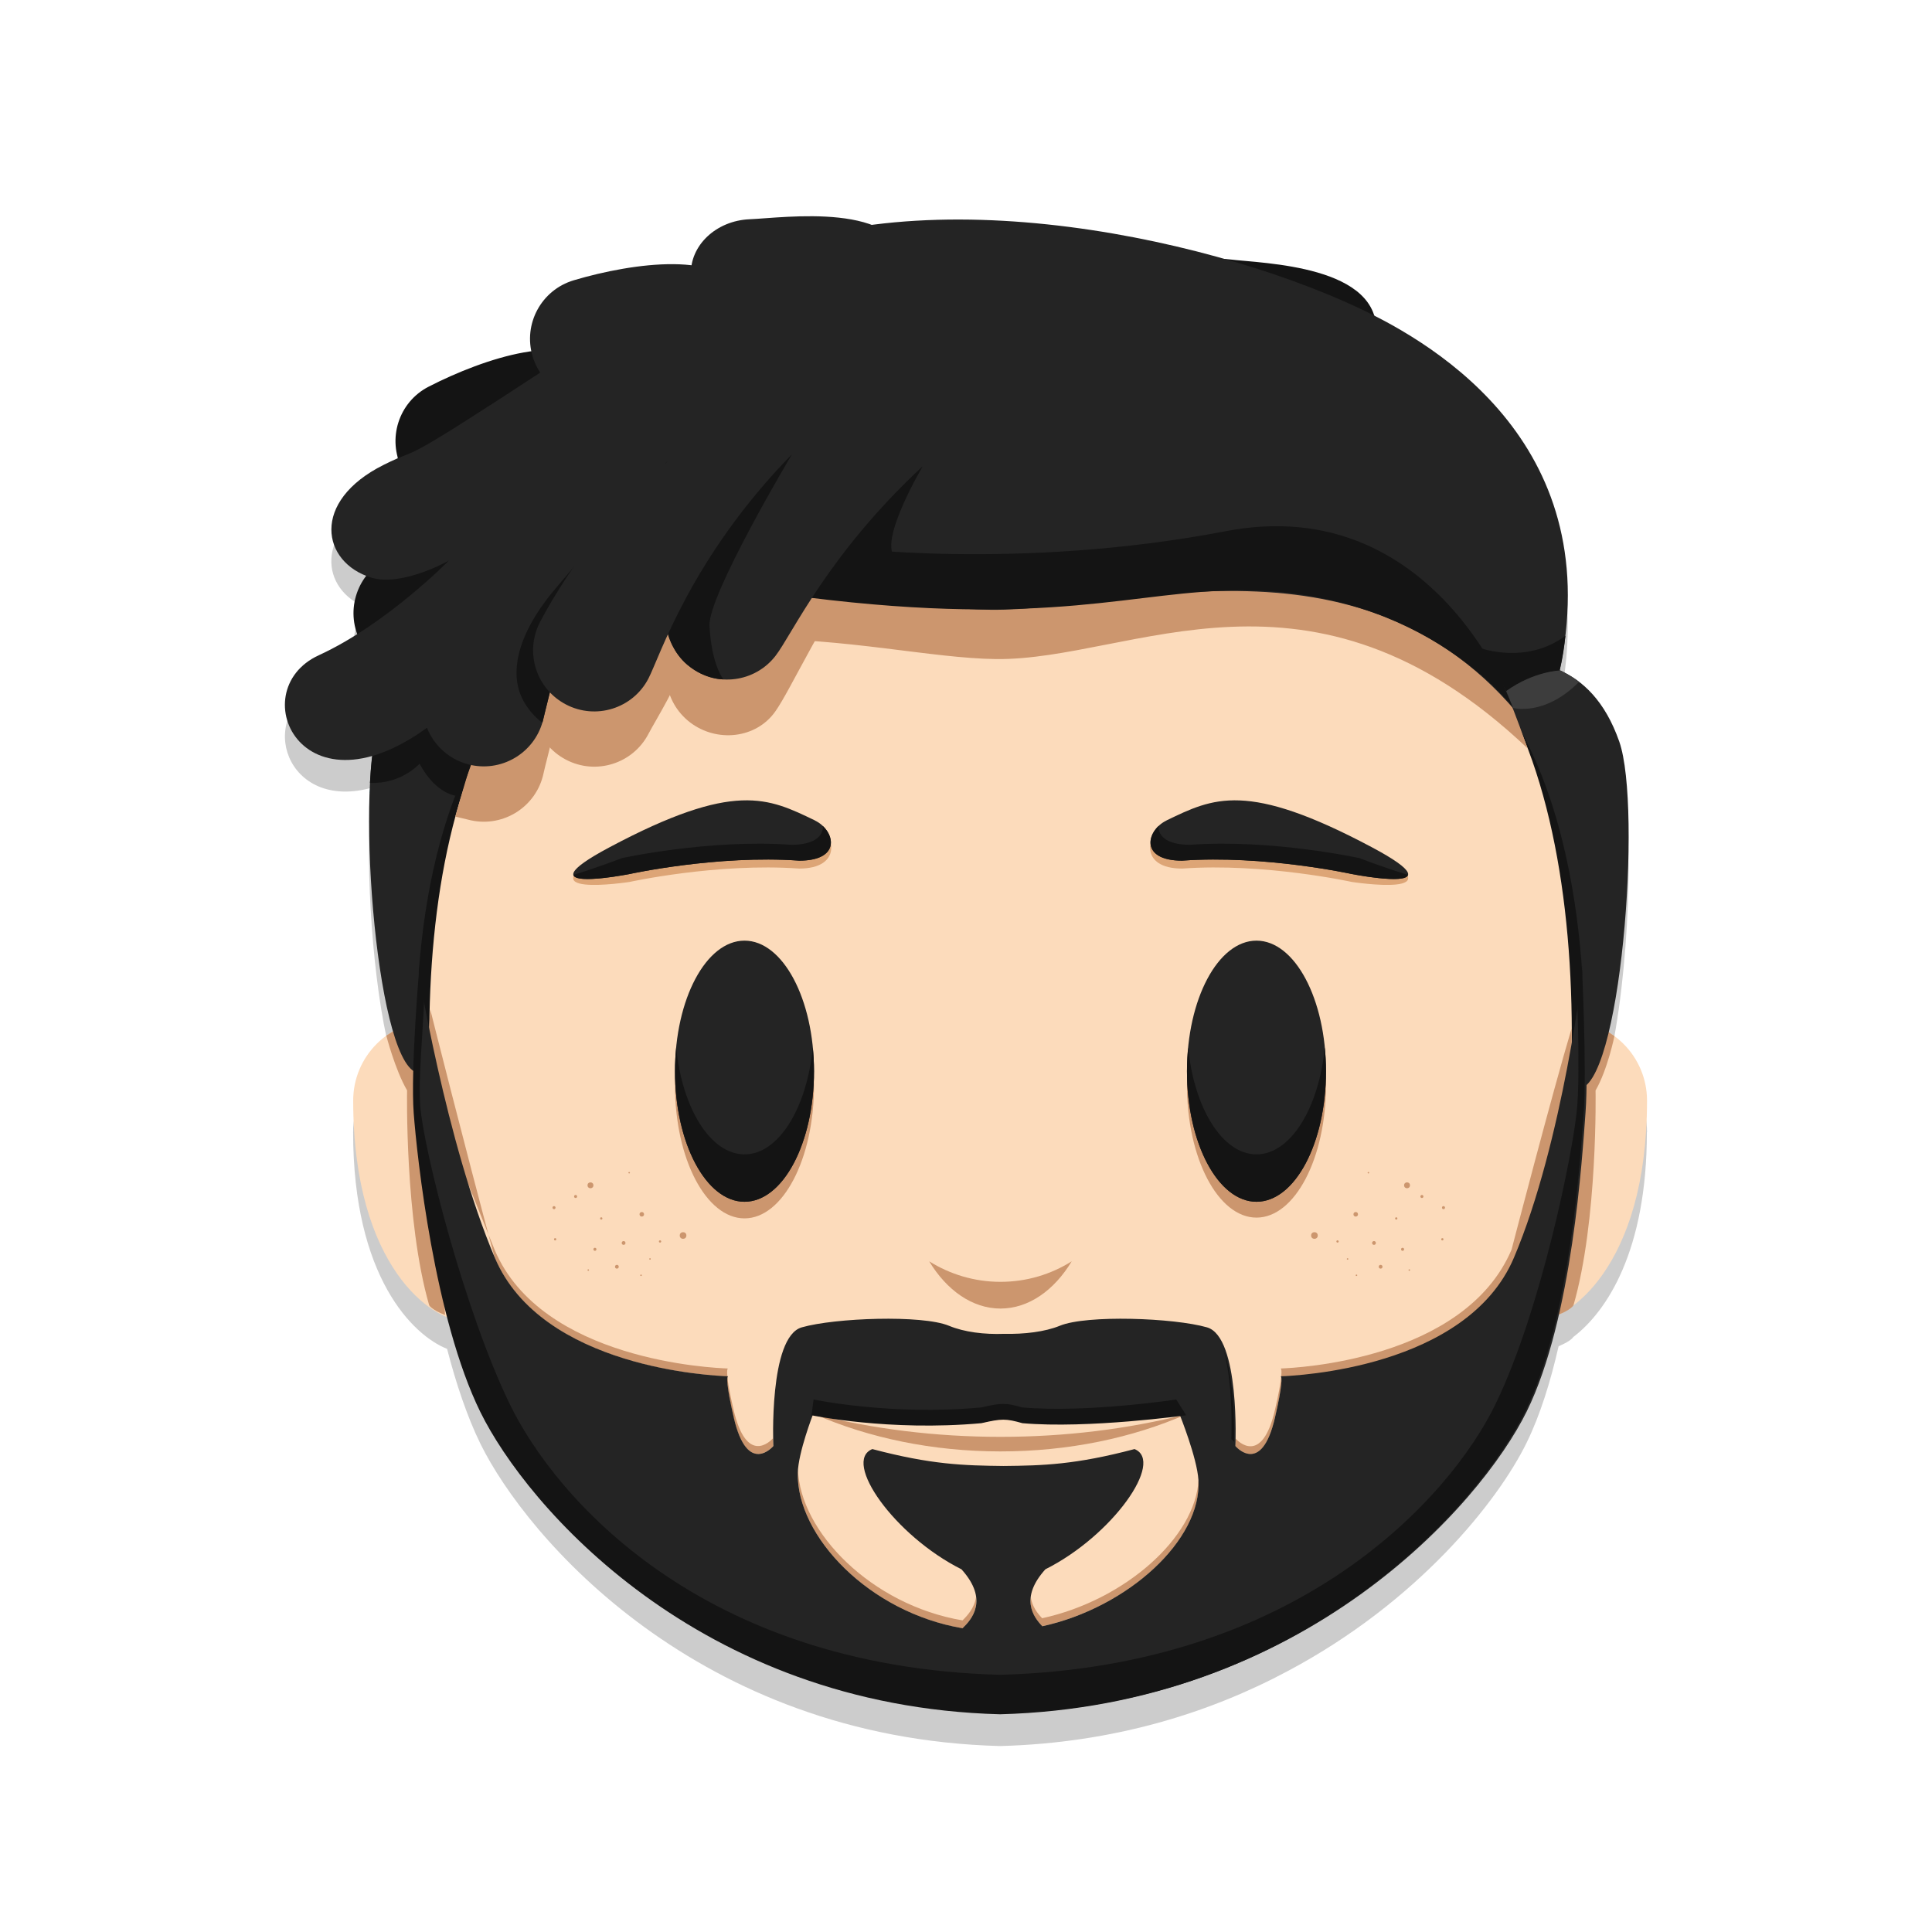 <?xml version="1.0" encoding="UTF-8"?><svg id="Layer_1" xmlns="http://www.w3.org/2000/svg" viewBox="0 0 256 256"><defs><style>.cls-1{opacity:.2;}.cls-1,.cls-2,.cls-3,.cls-4,.cls-5,.cls-6,.cls-7,.cls-8,.cls-9{fill-rule:evenodd;}.cls-10,.cls-7{fill:#009ad3;}.cls-11,.cls-5{fill:#cc966e;}.cls-12,.cls-4{fill:#242424;}.cls-2{fill:#3d3d3d;}.cls-3{fill:#141414;}.cls-6{fill:#dda576;}.cls-8{fill:#fcdbbb;}.cls-9{fill:#fcc48a;}</style></defs><path class="cls-1" d="M218.24,150.02c0-3.5-1.7-6.6-4.32-8.54h0s-.09-.08-.26-.19c-.07-.05-.15-.1-.22-.15-.08-.06-.17-.12-.28-.18,2.74-11.37,3.58-32.27,1.39-38.51-1.79-5.1-4.52-7.81-7.53-9.28-.18-.09-.3-.15-.3-.15h-.02l-.05-.03c.08-.29,.47-1.79,.76-4.56h0c2.82-23.75-13.44-36.12-24.2-41.84-.36-.19-.75-.39-1.13-.58-2.11-6.73-15.19-6.95-19.17-7.44-.21-.03-.41-.04-.62-.05-14.28-4.06-31.48-6.53-46.78-4.53-5.17-1.93-13.18-.88-16.17-.75-3.97,.16-7.16,2.8-7.71,6.12-4.66-.57-10.86,.56-15.62,1.98-4.06,1.21-6.46,5.33-5.61,9.4-4.42,.6-9.63,2.63-13.62,4.69-3.51,1.81-5.14,5.83-4.06,9.48-.48,.21-1.08,.47-1.9,.88-9.39,4.7-8.27,12.38-2.3,14.71-1.65,2.15-2.17,5.06-1.19,7.72-1.63,1.03-3.34,1.99-5.08,2.79-8.43,3.87-4.4,16.61,7.06,13.35-.04,.3-.18,1.35-.3,3.56h0c-.53,9.81,.68,24.88,3.05,32.94-.26,.15-.51,.31-.75,.48-.08,.05-.13,.08-.13,.08h0c-2.65,1.94-4.39,5.07-4.39,8.6,0,19.21,7.93,26.92,12.45,28.71,1.18,4.55,2.64,8.95,4.42,12.58,6.08,12.37,28.81,39,68.86,40.05,15.1-.4,27.84-4.43,38.18-9.97,17.19-9.15,27.77-22.45,31.57-30.19,1.81-3.68,3.19-8.16,4.25-12.8,.07-.04,.14-.08,.21-.11,1.4-.6,1.72-1.09,1.74-1.13,4.41-3.36,9.75-11.38,9.75-27.14Z"/><g><path class="cls-7" d="M55.42,134.29c.54-.09,1.1-.13,1.67-.13,5.87,0,10.63,4.76,10.63,10.63s-1.05,29.14-6.92,29.14c-.58,0-1.33-.17-2.2-.56-2.42-11.85-3.77-25.72-3.19-39.08Z"/><path class="cls-7" d="M72.4,90.92c.12,2.19,.06,5.23,.28,9.35,.59,11.37-11.13,42.67-16.99,42.98-.18,0-.36-.02-.53-.08-.29-20.99,4.15-41.61,17.25-52.24Z"/><path class="cls-7" d="M49.01,105.08c.17-3.38,.54-6.17,1.13-7.87,3.77-10.75,11.72-10.88,17.57-11.18,5.74-.3,4.43,2.73,4.93,13.55-7.63,1.41-15.37,3.17-23.64,5.5Z"/><path class="cls-7" d="M205.64,177.74c-.67,.25-1.26,.37-1.73,.37-5.87,0-6.92-23.27-6.92-29.14s4.76-10.63,10.63-10.63c.77,0,1.51,.08,2.23,.24,.14,13.79-1.52,27.74-4.21,39.16Z"/><path class="cls-7" d="M194.39,90.46c12.47,11.9,16.34,34.58,15.45,56.75-.27,.16-.54,.24-.82,.23-5.86-.31-17.59-31.6-16.99-42.98,.48-9.22-.4-13.04,2.36-14Z"/><path class="cls-7" d="M192.22,98.04c.1-6.19,.22-8.05,4.77-7.81,5.86,.31,13.8,.43,17.57,11.18l.04,.12c-7.23-1.34-14.7-2.51-22.38-3.49Z"/><path class="cls-7" d="M63.97,101.18c2.7-5.84,6.26-10.79,10.84-14.38,22.41-17.55,93.78-20.11,115.88-2.08,4.41,3.6,7.87,8.61,10.5,14.56-21.35-3.2-44.47-4.95-68.62-4.95-20.69-.27-44.68,2.22-68.6,6.85Z"/><path class="cls-7" d="M121.03,87.16c10.49-.35,8.53,16.05,8.53,20.52s-3.82,8.1-8.53,8.1-8.53-3.63-8.53-8.1c0-8.3,2.02-20.3,8.53-20.52Z"/><path class="cls-7" d="M133.73,91.57c9.16-.35,7.45,16.05,7.45,20.52s-3.34,8.1-7.45,8.1-7.45-3.63-7.45-8.1-1.71-20.17,7.45-20.52Z"/><path class="cls-7" d="M144.65,83.99c5.43-.2,8,13.25,8,20.52,0,4.47-3.58,8.1-8,8.1s-8-3.63-8-8.1-1.84-20.17,8-20.52Z"/><path class="cls-7" d="M121.62,85.17c9.95-.35,8.1,16.05,8.1,20.52s-3.63,8.1-8.1,8.1-8.1-3.63-8.1-8.1c0-8.3,1.92-20.3,8.1-20.52Z"/><path class="cls-7" d="M133.67,89.58c8.69-.35,7.07,16.05,7.07,20.52s-3.17,8.1-7.07,8.1-7.07-3.63-7.07-8.1-1.62-20.17,7.07-20.52Z"/><path class="cls-7" d="M144.03,82.01c5.15-.2,7.59,13.25,7.59,20.52,0,4.47-3.4,8.09-7.59,8.09s-7.59-3.63-7.59-8.09-1.74-20.17,7.59-20.52Z"/><ellipse class="cls-10" cx="97.07" cy="148.03" rx="9.21" ry="17.3"/><ellipse class="cls-10" cx="164.91" cy="148.03" rx="9.21" ry="17.3"/><ellipse class="cls-10" cx="97.07" cy="146.44" rx="9.21" ry="17.3"/><ellipse class="cls-10" cx="164.91" cy="146.44" rx="9.21" ry="17.3"/><path class="cls-7" d="M157.17,190.56c-7.14,3.12-15.57,4.91-24.6,4.91s-17.46-1.8-24.6-4.91c7.71,1.93,15.98,2.98,24.6,2.98s16.89-1.04,24.6-2.98Z"/><path class="cls-7" d="M124.31,170.22c2.41,1.61,5.24,2.54,8.26,2.54s5.85-.93,8.26-2.54c-2.03,3.59-4.98,5.85-8.26,5.85s-6.23-2.26-8.26-5.85Z"/><path class="cls-8" d="M57.43,135.2c5.87,0,10.63,4.76,10.63,10.63s-1.05,29.14-6.92,29.14c-3.61,0-14.34-6.81-14.34-29.14,0-5.86,4.76-10.63,10.63-10.63Z"/><path class="cls-9" d="M55.42,131.15c.54-.09,1.1-.13,1.67-.13,5.87,0,10.63,4.76,10.63,10.63s-1.05,29.14-6.92,29.14c-.58,0-1.33-.17-2.2-.56-2.42-11.85-3.77-25.72-3.19-39.08Z"/><path class="cls-5" d="M51.19,137.23s1.16,4.53,2.75,7.25c0,0-.32,17.24,2.93,28.48,0,0,.32,.59,2.09,1.28l-.59-15.77-2.17-16.56-1.38-3.74s-.85-2.69-1.4-2.35c-1.34,.83-2.23,1.4-2.23,1.4Z"/><path class="cls-4" d="M67.72,84.98c5.86-.31,4.37,2.86,4.96,14.23,.59,11.37-11.13,42.67-16.99,42.98-5.72,.3-8.61-37.28-5.54-46.03,3.77-10.75,11.72-10.88,17.57-11.18Z"/><path class="cls-3" d="M72.4,87.78c.12,2.19,.06,5.23,.28,9.35,.59,11.37-11.13,42.67-16.99,42.98-.18,0-.36-.02-.53-.08-.29-20.99,4.15-41.61,17.25-52.24Z"/><path class="cls-3" d="M78.74,49.04c4.87,8.69-10.57,14.54-14.54,16.59-3.97,2.04-8.86,.48-10.9-3.49-2.04-3.97-.48-8.86,3.49-10.9,7.38-3.8,18.93-7.58,21.95-2.19Z"/><path class="cls-8" d="M207.61,135.21c-5.87,0-10.63,4.76-10.63,10.63s1.05,29.14,6.92,29.14c3.61,0,14.34-6.81,14.34-29.14,0-5.87-4.76-10.63-10.63-10.63Z"/><path class="cls-5" d="M213.92,137.29s-.91,4.47-2.5,7.2c0,0,.32,17.24-2.93,28.48,0,0-.32,.59-2.09,1.28l.59-15.77,2.17-16.56,1.38-3.74s.73-2.61,1.28-2.27c1.34,.83,2.1,1.38,2.1,1.38Z"/><path class="cls-9" d="M205.64,174.6c-.67,.25-1.26,.37-1.73,.37-5.87,0-6.92-23.27-6.92-29.14s4.76-10.63,10.63-10.63c.77,0,1.51,.08,2.23,.24,.14,13.79-1.52,27.74-4.21,39.16Z"/><path class="cls-4" d="M196.99,87.08c-5.86-.31-4.37,2.86-4.96,14.23-.59,11.37,11.13,42.67,16.99,42.98,5.72,.3,8.61-37.28,5.54-46.03-3.77-10.75-11.72-10.88-17.57-11.18Z"/><path class="cls-3" d="M194.39,87.31c12.47,11.9,16.34,34.58,15.45,56.75-.27,.16-.54,.24-.82,.23-5.86-.31-17.59-31.6-16.99-42.98,.48-9.22-.4-13.04,2.36-14Z"/><path class="cls-8" d="M190.69,81.58c22.09,18.03,20.21,71.43,11.46,100.13-8.75,28.7-42.29,44.61-69.79,44.31-27.5-.29-61.51-17.04-69.76-45.92-8.24-28.88-10.19-78.89,12.22-96.44,22.41-17.55,93.78-20.11,115.88-2.08Z"/><path class="cls-5" d="M88.27,75.32c8.98,4.31-.28,17.98-2.35,21.93-2.07,3.96-6.97,5.49-10.93,3.41-3.96-2.07-5.49-6.97-3.41-10.93,3.85-7.35,11.12-17.09,16.69-14.42Z"/><path class="cls-5" d="M60.33,108.2c.71,.18,1.64,.4,2.08,.5,4.37,.94,8.68-1.85,9.61-6.22,.94-4.37,6.19-20.02-3.61-21.76,0,0-7.35,24.8-8.08,27.48Z"/><path class="cls-5" d="M108.88,73.03c1.84,1.31,12.13-10.18,11.19-8.66-12.42,20.1-15.18,26.8-17.31,29.86-2.55,3.67-7.81,4.2-11.35,1.47-3.54-2.73-4.2-7.81-1.47-11.35,5.07-6.58,13.91-14.91,18.94-11.32Z"/><path class="cls-4" d="M97.99,39.04c3.18,9.44-13.07,12.34-17.35,13.62-4.28,1.28-8.79-1.16-10.07-5.45-1.28-4.28,1.16-8.79,5.45-10.07,7.96-2.37,20-3.96,21.98,1.9Z"/><path class="cls-4" d="M120.14,35.27c.71,8.67-15.75,7.72-20.21,7.9-4.46,.18-8.22-2.83-8.38-6.73-.16-3.9,3.33-7.21,7.8-7.39,4.46-.18,20.08-2.45,20.79,6.22Z"/><path class="cls-3" d="M182.35,44.43c-.44,5.13-14.08,5.9-21.3,5.01-4.43-.55-7.62-4.37-7.1-8.53,.51-4.16,4.53-7.08,8.97-6.54,4.43,.55,20.23,.75,19.43,10.05Z"/><ellipse class="cls-11" cx="98.65" cy="143.83" rx="9.21" ry="17.61"/><ellipse class="cls-11" cx="166.49" cy="143.78" rx="9.21" ry="17.56"/><ellipse class="cls-12" cx="98.65" cy="141.94" rx="9.21" ry="17.3"/><ellipse class="cls-12" cx="166.49" cy="141.94" rx="9.21" ry="17.3"/><path class="cls-5" d="M157.17,187.41c-7.14,3.12-15.57,4.91-24.6,4.91s-17.46-1.8-24.6-4.91c7.71,1.93,15.98,2.98,24.6,2.98s16.89-1.04,24.6-2.98Z"/><path class="cls-5" d="M50.83,63.69c5.6-2.8,.7,.9,21.63-12.8,8.24-5.39,8.36-6.93,27.56-14.99,25.79-10.82,62.54,18.97,80.46,28.5,12.7,6.75,21.51,33.63,21.91,34.74-28.86-27.35-52.33-11.6-70.42-11.81-16.96-.2-45.83-10.88-73.56,11.88l-7.59-35.52Z"/><path class="cls-5" d="M123.12,167.13c2.76,1.72,5.99,2.72,9.45,2.72s6.69-.99,9.44-2.72c-2.32,3.84-5.7,6.26-9.44,6.26s-7.12-2.42-9.45-6.26Z"/><path class="cls-3" d="M73.38,72.24c4.69,8.79-10.87,14.32-14.89,16.28-4.01,1.96-8.87,.29-10.83-3.72-1.96-4.02-.29-8.87,3.72-10.83,7.46-3.64,19.08-7.18,21.99-1.73Z"/><path class="cls-3" d="M62.41,101.37l-1.49,4.14s-2.96,.11-5.32-4.32c0,0-2.42,2.73-6.58,2.55,.15-2.66,.31-3.66,.31-3.66l3.18-3.01,3.66-1.55,1.97,.67,3.42,3.3,.84,1.89Z"/><path class="cls-4" d="M131.31,80.8c18.09,.21,51.63-12.46,72.59,17.41,12.38-33.05-7.98-49.06-20.68-55.81-17.93-9.53-57.41-19.41-83.2-8.59-19.2,8.05-19.32,9.59-27.56,14.99-20.93,13.71-16.03,10-21.63,12.8-9.72,4.86-8.18,12.92-1.66,14.93,4.1,1.27,10.31-2.25,10.31-2.25,0,0-8.25,8.42-17.23,12.54-10.39,4.76-1.87,23,16.16,8.2,27.73-22.76,55.93-14.42,72.89-14.22Z"/><path class="cls-3" d="M111.01,72.45s23.65,3.25,51.44-2.07,38.06,23.43,38.06,23.43c0,0-11.53-15.62-36.07-15.59-14.17,.01-24.98,5-57.43,.94-1.5-.19,3.99-6.7,3.99-6.7Z"/><path class="cls-3" d="M122.25,61.81s-7.19,12.12-2.66,12.42l-3.65,.99-6.06-.69,2.71-5.27,8.72-7.1,.94-.34Z"/><path class="cls-4" d="M68.41,73.39c9.81,1.74,4.55,17.39,3.61,21.76-.94,4.37-5.24,7.15-9.61,6.22-4.37-.94-7.16-5.24-6.22-9.61,1.74-8.12,6.13-19.45,12.22-18.37Z"/><path class="cls-4" d="M108.88,65.7c1.49,1.07,14.41-4.87,13.36-3.9-12.56,11.68-17.25,22.21-19.47,25.09-2.73,3.54-7.81,4.2-11.35,1.47-3.54-2.73-4.2-7.81-1.47-11.35,5.07-6.58,13.91-14.91,18.94-11.32Z"/><path class="cls-3" d="M104.95,60.18s-11.16,18.7-10.94,22.76c.29,5.24,1.85,7.08,1.85,7.08,0,0-2.34,.09-4.77-1.92-1.96-1.63-2.59-4.06-2.59-4.06l.53-7.35,5.62-8.67,10.3-7.83Z"/><path class="cls-3" d="M71.87,95.77s-1.92-1.29-2.91-3.76c-.99-2.46-1.08-7.19,4.54-13.9s14.94-17,14.94-17l-15.57,30.6-1,4.06Z"/><path class="cls-4" d="M92.88,58.06c2.6,1.25,13.72,.43,12.07,2.12-13.45,13.75-17.56,26.94-19.04,29.75-2.07,3.96-6.97,5.49-10.93,3.41-.91-.48-1.7-1.11-2.34-1.84-2.14-2.44-2.67-6.04-1.08-9.09,3.85-7.35,12.32-19.11,21.31-24.35Z"/><g><path class="cls-5" d="M208.27,138.08s-.09,13.61-6.58,29.05c-6.12,14.57-29.7,15.17-31.92,15.24,.07-.71,.01-.97-.06-1.04,1.91-.06,24.35-1.09,30.58-15.75,0,0,5.45-20.97,7.96-29.32l.02,1.83"/><path class="cls-5" d="M127.54,215.75c.77-.75,2.05-2.13,1.79-4.14-.2,1.46-1.17,2.49-1.79,3.1-12.08-2.04-21.55-11.74-21.8-20.01-.01,.17-.03,.33-.03,.48-.18,8.39,9.48,18.49,21.83,20.58Z"/><path class="cls-5" d="M138.11,214.44c-.61-.62-1.36-1.57-1.53-2.83-.23,1.8,.77,3.09,1.53,3.87,11.35-2.47,21.17-11.44,20.7-19.37v-.03c-.38,7.66-9.83,15.98-20.7,18.34Z"/><path class="cls-5" d="M163.7,191.62s3.43,4.06,5.24-3.77c.89-3.84,.93-5.03,.82-5.37-.08,.8-.31,2.13-.82,4.33-1.73,7.46-4.92,4.14-5.22,3.8,0,.64-.03,1.02-.03,1.02Z"/><path class="cls-5" d="M56.71,143.6c.02-6.23,.3-9.85,.3-9.85,0,0,4.43,17.64,8.54,32.92,6.18,14.55,28.61,15.63,30.83,15.7-.07-.71-.01-.97,.06-1.04-1.91-.06-24.66-1.04-30.89-15.7"/><path class="cls-5" d="M97.21,187.84c1.81,7.83,5.24,3.77,5.24,3.77,0,0-.02-.38-.03-1.02-.3,.33-3.49,3.65-5.22-3.8-.51-2.2-.74-3.53-.82-4.33-.1,.35-.06,1.54,.82,5.37Z"/></g><path class="cls-4" d="M209.83,127.87s-2.73,23.49-9.23,38.79c-6.23,14.66-28.98,15.65-30.89,15.7,.15,.16,.24,1.1-.77,5.48-1.81,7.83-5.24,3.77-5.24,3.77,0,0,.63-14.47-3.77-15.73-4.4-1.26-15.93-1.68-19.5-.21-1.97,.81-4.74,1.13-7.36,1.07-2.62,.1-5.29-.22-7.33-1.07-3.56-1.47-15.1-1.05-19.5,.21-4.4,1.26-3.77,15.73-3.77,15.73,0,0-3.43,4.06-5.24-3.77-1.01-4.38-.92-5.31-.77-5.48-1.91-.06-24.66-1.04-30.89-15.7-6.5-15.31-10.27-38.79-10.27-38.79,0,0-.67,13.75-.23,19.56,.44,5.81,2.75,27.2,8.83,39.57s28.81,39,68.86,40.05c40.05-1.05,63.47-27.68,69.55-40.05,6.08-12.37,7.34-33.76,7.78-39.57,.44-5.81-.23-19.56-.23-19.56Zm-71.72,87.61c-1.21-1.25-3.01-3.75,.41-7.54,8.86-4.44,15.84-14.3,11.81-15.93-7.82,2.07-12.13,2.19-17.37,2.24h0c-5.24-.06-9.55-.17-17.37-2.24-4.03,1.63,2.95,11.49,11.81,15.93,3.69,4.09,1.31,6.68,.14,7.81-12.35-2.09-22.01-12.19-21.83-20.58,.06-2.7,2.01-7.74,2.01-7.74,0,0,10.28,2.16,22.5,1.05,2.71-.62,3.24-.62,5.45,0,8.73,.76,20.64-1.05,20.64-1.05,0,0,2.31,5.73,2.49,8.69,.47,7.92-9.35,16.89-20.7,19.37Z"/><g><path class="cls-3" d="M155.86,185.44s-11.79,1.8-20.42,1.05c-2.18-.62-2.71-.62-5.39,0-12.09,1.11-22.25-1.05-22.25-1.05l-.27,2.09s10.28,2.16,22.5,1.05c2.71-.62,3.24-.62,5.45,0,8.73,.76,21.69-1.05,21.69-1.05"/><path class="cls-3" d="M163.16,190.68s.13,.16,.36,.35c.04-2.06,.04-8.25-1.35-12.05,1.29,4.69,.99,11.69,.99,11.69Z"/><path class="cls-3" d="M209.63,127.98s-.2,1.75-.63,4.58c.14,4.48,.26,10.55,0,13.93-.44,5.81-4.82,27.2-10.84,39.57-6.01,12.37-26.04,34.81-65.65,35.86-39.61-1.05-58.95-23.49-64.96-35.86-6.01-12.37-11.44-33.76-11.87-39.57-.27-3.6,.41-10.26,.56-14.8-.43-2.32-.66-3.72-.66-3.72,0,0-1.2,13.75-.76,19.56,.44,5.81,2.75,27.2,8.83,39.57,6.08,12.37,28.81,39,68.86,40.05,40.05-1.05,63.47-27.68,69.55-40.05,6.08-12.37,7.34-33.76,7.78-39.57,.44-5.81-.23-19.56-.23-19.56Z"/></g><path class="cls-3" d="M98.65,152.96c-4.51,0-8.27-6.11-9.05-14.16-.1,1.02-.16,2.07-.16,3.14,0,9.55,4.13,17.3,9.21,17.3s9.21-7.75,9.21-17.3c0-1.07-.06-2.12-.16-3.14-.79,8.05-4.54,14.16-9.05,14.16Z"/><path class="cls-3" d="M166.49,152.96c-4.51,0-8.27-6.11-9.05-14.16-.1,1.02-.16,2.07-.16,3.14,0,9.55,4.13,17.3,9.21,17.3s9.21-7.75,9.21-17.3c0-1.07-.06-2.12-.16-3.14-.79,8.05-4.54,14.16-9.05,14.16Z"/><g><path class="cls-6" d="M154.47,109.21c6.18-2.97,10.71-5.38,27.3,3.45,12.22,6.5-2.66,4.2-2.66,4.2,0,0-11.59-2.55-22.47-1.77-5.72,0-4.83-4.59-2.17-5.88Z"/><path class="cls-4" d="M154.57,108.71c6.18-2.97,10.61-5.28,27.2,3.55,12.22,6.5-2.66,3.55-2.66,3.55,0,0-11.59-2.55-22.47-1.77-5.72,0-4.73-4.04-2.07-5.32Z"/><path class="cls-3" d="M157.68,111.94c-3.1,0-4.22-1.19-4.18-2.48-1.74,1.66-1.73,4.58,3.13,4.58,10.87-.78,22.47,1.77,22.47,1.77,0,0,7.18,1.42,7.46,.11-3-.89-6.41-2.21-6.41-2.21,0,0-11.59-2.55-22.47-1.77Z"/></g><g><path class="cls-6" d="M108.07,109.21c-6.18-2.97-10.71-5.38-27.3,3.45-12.22,6.5,2.66,4.2,2.66,4.2,0,0,11.59-2.55,22.47-1.77,5.72,0,4.83-4.59,2.17-5.88Z"/><path class="cls-4" d="M107.98,108.71c-6.18-2.97-10.61-5.28-27.2,3.55-12.22,6.5,2.66,3.55,2.66,3.55,0,0,11.59-2.55,22.47-1.77,5.72,0,4.73-4.04,2.07-5.32Z"/><path class="cls-3" d="M104.86,111.94c3.1,0,4.22-1.19,4.18-2.48,1.74,1.66,1.73,4.58-3.13,4.58-10.87-.78-22.47,1.77-22.47,1.77,0,0-7.18,1.42-7.46,.11,3-.89,6.41-2.21,6.41-2.21,0,0,11.59-2.55,22.47-1.77Z"/></g><path class="cls-3" d="M196.3,85.91s5.99,2.17,11.13-1.67c-.33,3.1-.78,4.63-.78,4.63,0,0-3.4,.11-7.06,2.7l-3.29-5.65Z"/><path class="cls-2" d="M200.51,93.81s4.18,1.14,8.72-3.46c-1.03-.82-2.5-1.51-2.5-1.51,0,0-3.49,.09-7.15,2.73l.92,2.24Z"/><g><circle class="cls-11" cx="179.64" cy="160.9" r=".3"/><circle class="cls-11" cx="186.44" cy="157.06" r=".39"/><circle class="cls-11" cx="182.06" cy="164.7" r=".25"/><circle class="cls-11" cx="174.17" cy="163.71" r=".44"/><circle class="cls-11" cx="177.23" cy="164.5" r=".15"/><circle class="cls-11" cx="181.32" cy="155.39" r=".1"/><circle class="cls-11" cx="185.01" cy="161.45" r=".15"/><circle class="cls-11" cx="191.12" cy="164.21" r=".15"/><circle class="cls-11" cx="191.27" cy="160.02" r=".2"/><circle class="cls-11" cx="188.41" cy="158.54" r=".2"/><circle class="cls-11" cx="179.74" cy="168.98" r=".1"/><circle class="cls-11" cx="178.56" cy="166.82" r=".1"/><circle class="cls-11" cx="185.85" cy="165.54" r=".2"/><circle class="cls-11" cx="186.74" cy="168.29" r=".1"/><circle class="cls-11" cx="182.94" cy="167.85" r=".25"/></g><g><circle class="cls-11" cx="85.04" cy="160.9" r=".3"/><circle class="cls-11" cx="78.24" cy="157.06" r=".39"/><circle class="cls-11" cx="82.63" cy="164.7" r=".25"/><circle class="cls-11" cx="90.51" cy="163.71" r=".44"/><circle class="cls-11" cx="87.46" cy="164.5" r=".15"/><circle class="cls-11" cx="83.37" cy="155.39" r=".1"/><circle class="cls-11" cx="79.67" cy="161.45" r=".15"/><circle class="cls-11" cx="73.56" cy="164.21" r=".15"/><circle class="cls-11" cx="73.41" cy="160.02" r=".2"/><circle class="cls-11" cx="76.27" cy="158.54" r=".2"/><circle class="cls-11" cx="84.94" cy="168.98" r=".1"/><circle class="cls-11" cx="86.13" cy="166.82" r=".1"/><circle class="cls-11" cx="78.83" cy="165.54" r=".2"/><circle class="cls-11" cx="77.95" cy="168.29" r=".1"/><circle class="cls-11" cx="81.74" cy="167.85" r=".25"/></g></g></svg>